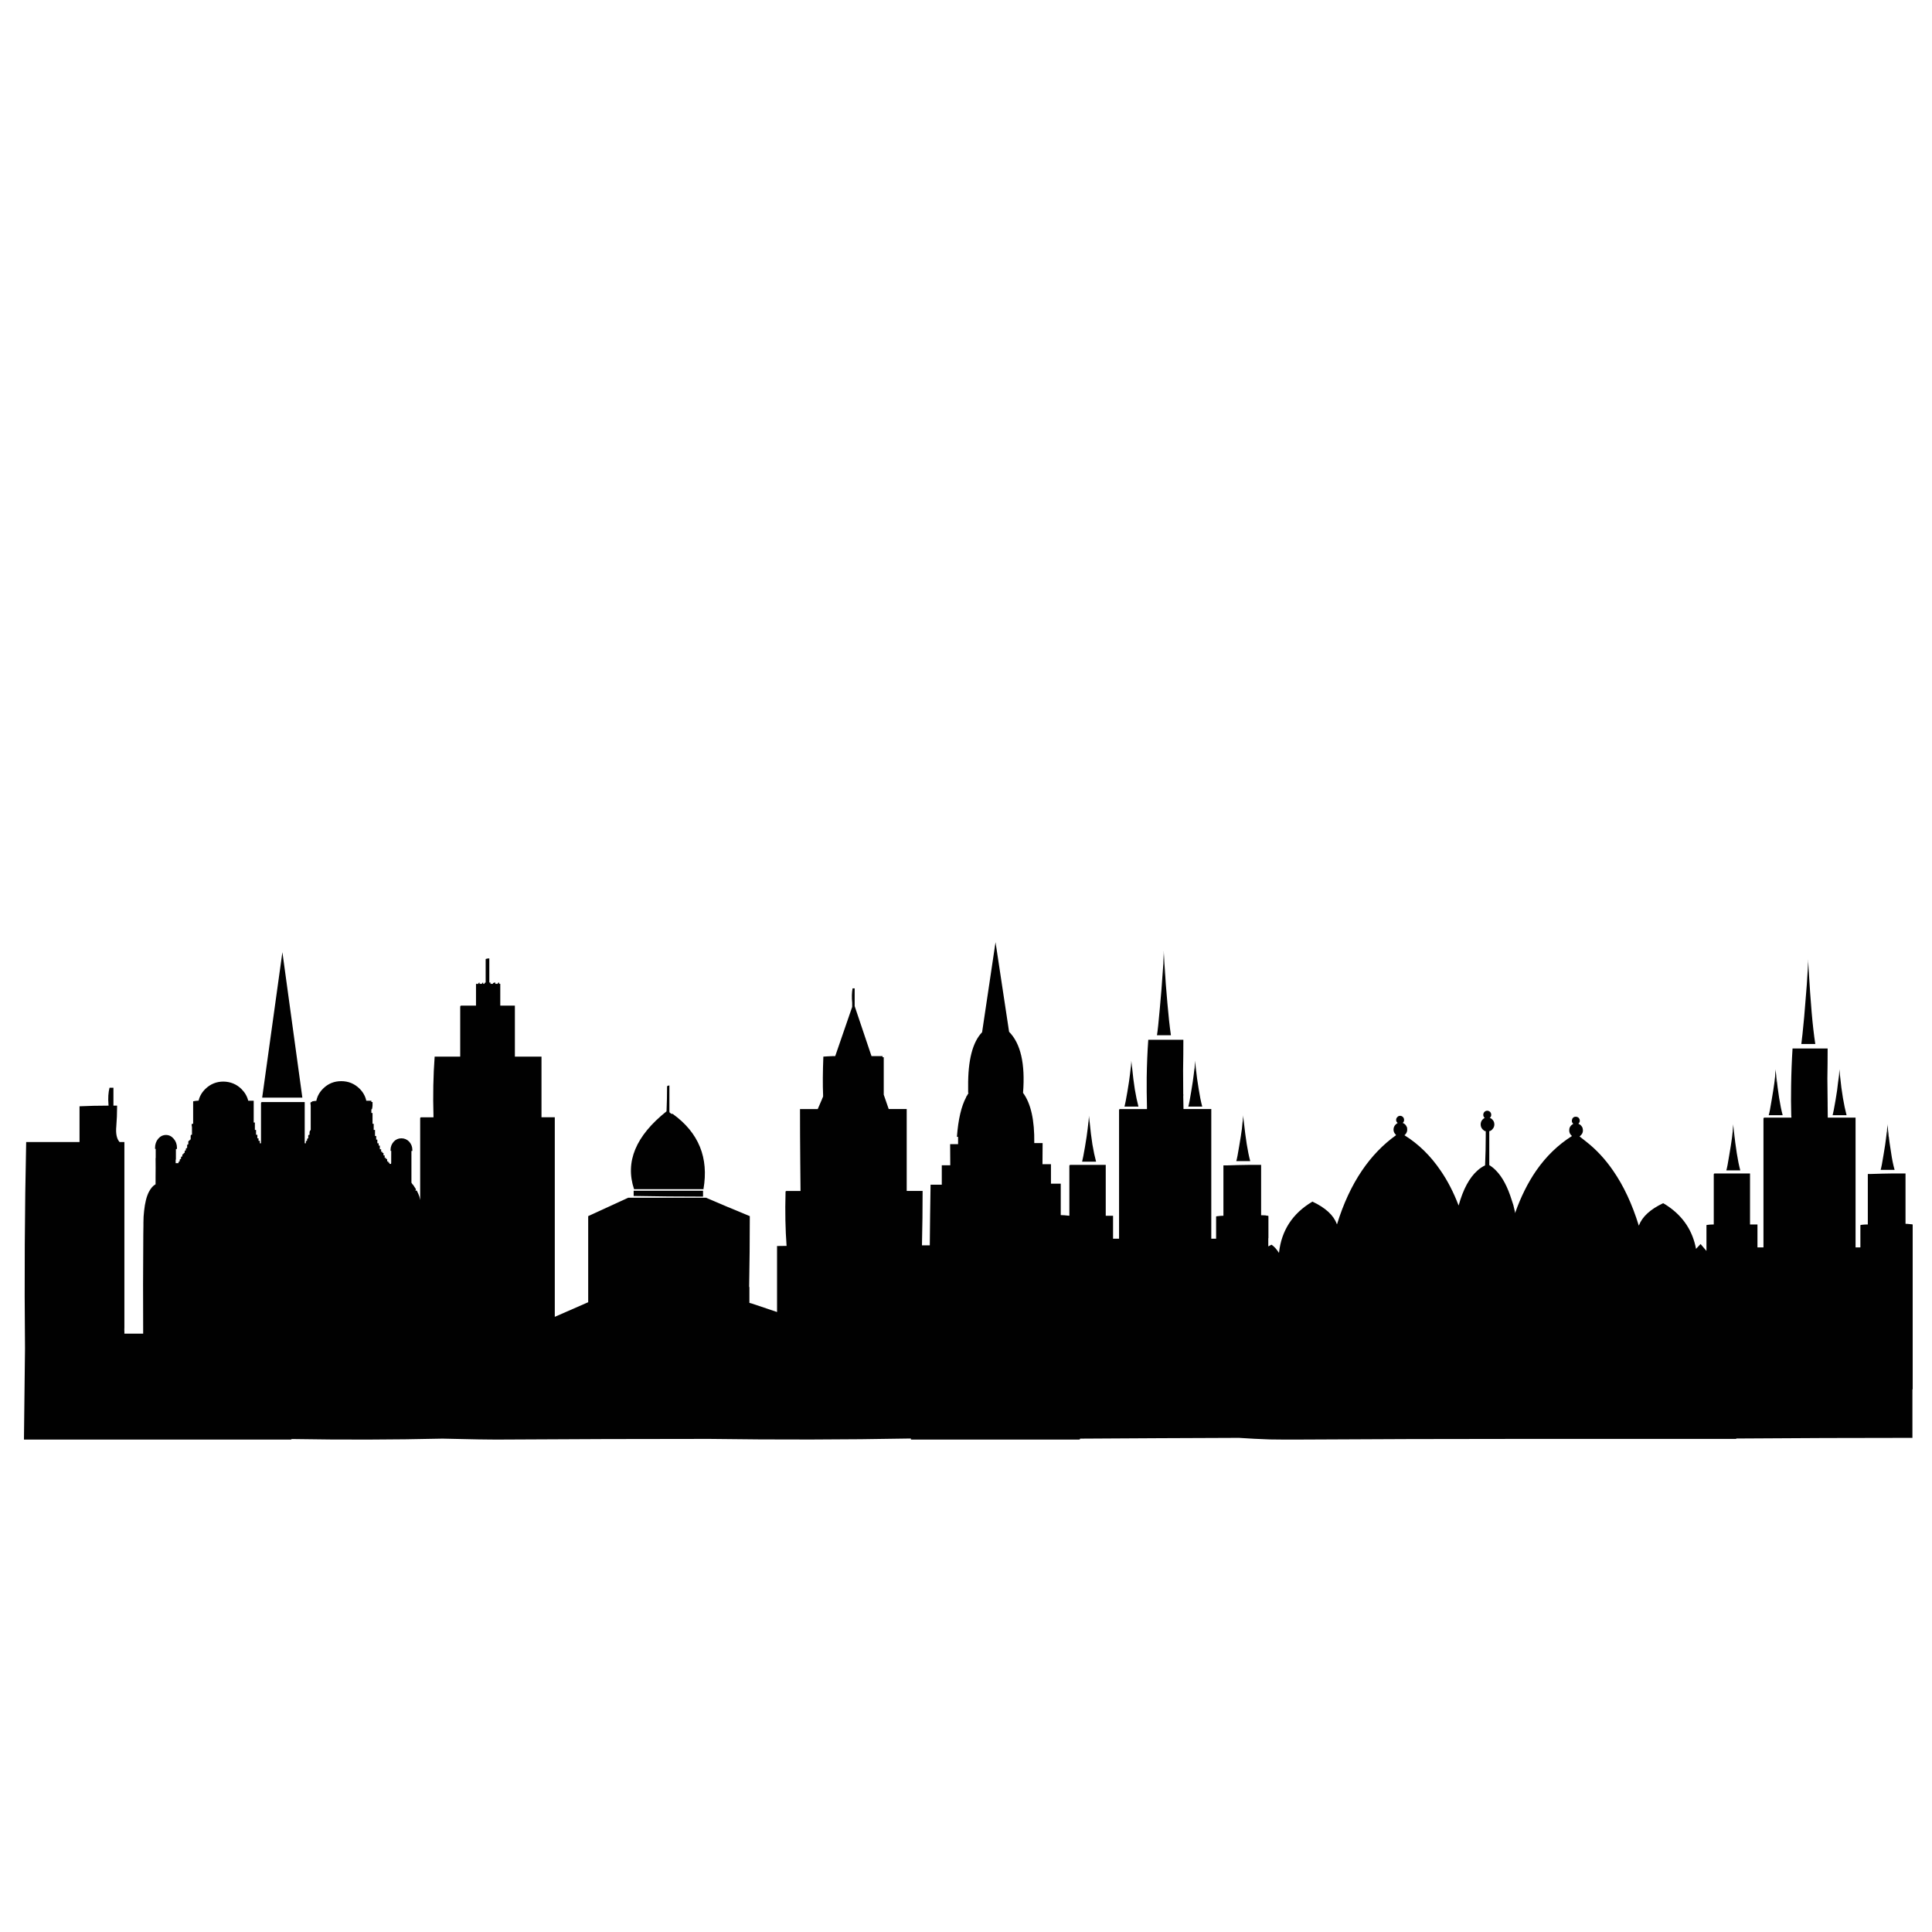 <?xml version="1.0" encoding="utf-8"?>
<!-- Generator: Adobe Illustrator 16.0.0, SVG Export Plug-In . SVG Version: 6.00 Build 0)  -->
<!DOCTYPE svg PUBLIC "-//W3C//DTD SVG 1.1//EN" "http://www.w3.org/Graphics/SVG/1.1/DTD/svg11.dtd">
<svg version="1.1" id="Layer_1" xmlns="http://www.w3.org/2000/svg" xmlns:xlink="http://www.w3.org/1999/xlink" x="0px" y="0px"
	 width="300px" height="300px" viewBox="0 0 300 300" enable-background="new 0 0 300 300" xml:space="preserve">
<path fill-rule="evenodd" clip-rule="evenodd" fill="#010101" d="M37.491,169.1c0.54,0.54,0.891,1.147,1.053,1.822
	c0.027,0,0.061,0,0.101,0c0.243,0,0.493,0,0.75,0c0,0.068,0,0.136,0,0.203c0,0.675,0,1.363,0,2.066c0,0.067,0,0.128,0,0.182
	c0,0.257,0,0.507,0,0.749c0,0.068,0,0.129,0,0.183c0.054,0,0.115,0,0.183,0c0,0.067,0,0.135,0,0.203c0,0.067,0,0.135,0,0.202
	c0,0.054,0,0.115,0,0.183c0,0.054,0,0.114,0,0.182s0,0.129,0,0.183c0,0.067,0,0.135,0,0.202c0.067,0,0.128,0,0.182,0
	c0,0.055,0,0.115,0,0.183c0,0.054,0,0.114,0,0.183c0,0.067,0,0.128,0,0.182c0,0.067,0,0.135,0,0.203c0.068,0,0.135,0,0.202,0
	c0,0.054,0,0.114,0,0.182c0,0.055,0,0.115,0,0.183s0,0.128,0,0.183c0.068,0,0.129,0,0.183,0c0,0.067,0,0.135,0,0.202
	s0,0.128,0,0.183c0.067,0,0.135,0,0.203,0c0,0.067,0,0.135,0,0.202c0,0.054,0,0.114,0,0.183c0.027,0,0.054,0,0.081,0
	c0.027,0,0.061,0,0.101,0c0-0.068,0-0.129,0-0.183s0-0.095,0-0.121c0-1.283,0-2.566,0-3.849c0-0.054,0-0.114,0-0.182
	c0-0.122,0-0.244,0-0.365c0-0.067,0-0.135,0-0.202c0-0.445,0-0.885,0-1.316c0-0.068,0.014-0.115,0.041-0.143
	c0.041-0.026,0.088-0.04,0.142-0.04c0.067,0,0.128,0,0.183,0c2.052,0,4.104,0,6.156,0c0.082,0,0.169,0,0.264,0
	c0,0.054,0,0.114,0,0.183c0,0.432,0,0.871,0,1.316c0,0.067,0,0.135,0,0.202c0,0.055,0,0.115,0,0.183c0,0.054,0,0.114,0,0.183
	c0,1.377,0,2.761,0,4.151c0,0.054,0,0.114,0,0.183c0.054,0,0.115,0,0.182,0c0-0.068,0-0.129,0-0.183
	c0-0.067,0.014-0.121,0.041-0.162c0.041-0.026,0.088-0.04,0.142-0.04c0-0.055,0-0.115,0-0.183s0.014-0.114,0.041-0.142
	c0.04-0.041,0.087-0.061,0.142-0.061c0-0.055,0-0.115,0-0.183s0-0.128,0-0.183c0-0.067,0.014-0.114,0.041-0.142
	c0.041-0.026,0.094-0.04,0.162-0.04c0-0.068,0-0.136,0-0.203c0-0.054,0-0.114,0-0.182c0-0.068,0.014-0.122,0.041-0.163
	c0.027-0.08,0.075-0.147,0.142-0.202c0-0.067,0-0.135,0-0.202c0-0.122,0-0.243,0-0.364c0-0.067,0-0.129,0-0.183
	c0-0.067,0-0.135,0-0.202c0-0.068,0-0.136,0-0.203c0-0.121,0-0.243,0-0.364c0-0.068,0-0.129,0-0.183c0-0.688,0-1.384,0-2.086
	c0-0.054-0.006-0.108-0.02-0.162c-0.068-0.284,0-0.412,0.203-0.385c0-0.067,0.013-0.102,0.04-0.102
	c0.203-0.04,0.419-0.067,0.648-0.081c0.148-0.729,0.506-1.37,1.073-1.924c0.77-0.756,1.702-1.135,2.795-1.135
	c1.094,0,2.033,0.379,2.816,1.135c0.567,0.554,0.924,1.188,1.073,1.903c0.013,0,0.027,0,0.04,0c0.244,0,0.494,0,0.75,0
	c0,0.068,0,0.136,0,0.203c0.067,0,0.128,0,0.182,0c0,0.121,0,0.243,0,0.364c0,0.068,0,0.129,0,0.183
	c-0.014,0.189-0.041,0.371-0.082,0.547c0,0.027-0.033,0.04-0.101,0.04c0,0.122,0,0.243,0,0.365c0,0.067,0,0.135,0,0.202
	c0.067,0,0.128,0,0.182,0c0,0.055,0,0.115,0,0.183c0,0.054,0,0.114,0,0.183c0,0.067,0,0.128,0,0.182c0,0.067,0,0.129,0,0.182
	c0,0.068,0,0.136,0,0.203c0,0.054,0,0.114,0,0.183c0,0.067,0,0.128,0,0.182c0,0.068,0,0.129,0,0.183c0,0.067,0,0.135,0,0.203
	c0.068,0,0.128,0,0.182,0c0,0.067,0,0.135,0,0.202c0,0.054,0,0.115,0,0.183c0,0.054,0,0.114,0,0.182s0,0.129,0,0.183
	c0,0.067,0,0.135,0,0.202c0.068,0,0.135,0,0.203,0c0,0.055,0,0.115,0,0.183c0,0.054,0,0.114,0,0.183c0,0.067,0,0.128,0,0.182
	c0,0.067,0,0.135,0,0.203c0,0.054,0,0.114,0,0.182c0.054,0,0.115,0,0.183,0c0,0.055,0,0.115,0,0.183s0,0.128,0,0.183
	c0,0.067,0,0.135,0,0.202c0.067,0,0.128,0,0.182,0c0,0.067,0,0.128,0,0.183c0,0.067,0,0.135,0,0.202c0,0.054,0,0.114,0,0.183
	c0.068,0,0.136,0,0.203,0c0,0.067,0,0.128,0,0.182c0,0.067,0,0.129,0,0.183c0.068,0,0.129,0,0.183,0c0,0.068,0,0.135,0,0.202
	c0,0.055,0,0.115,0,0.183s0,0.128,0,0.183c0.067,0,0.135,0,0.202,0c0,0.067,0,0.128,0,0.183c0,0.067,0,0.135,0,0.202
	c0.055,0,0.115,0,0.183,0c0,0.054,0,0.115,0,0.183c0.054,0,0.115,0,0.182,0c0,0.067,0,0.128,0,0.182c0,0.068,0,0.136,0,0.203
	c0.068,0,0.128,0,0.183,0c0,0.067,0,0.128,0,0.182c0,0.068,0,0.135,0,0.203c0.067,0,0.135,0,0.203,0c0,0.054,0,0.114,0,0.183
	c0.054,0,0.115,0,0.182,0c0,0.054,0,0.114,0,0.182s0,0.129,0,0.183c0.054,0,0.115,0,0.183,0c0,0.067,0,0.135,0,0.202
	c0.067,0,0.128,0,0.182,0c0,0.055,0,0.115,0,0.183c0.068,0,0.149,0,0.243,0c0.014-0.081,0.021-0.155,0.021-0.223V178.7h-0.102
	c0-0.041,0-0.088,0-0.142c0-0.486,0.162-0.912,0.486-1.276c0.324-0.351,0.723-0.526,1.195-0.526c0.473,0,0.877,0.176,1.215,0.526
	c0.324,0.364,0.486,0.79,0.486,1.276c0,0.054,0,0.107,0,0.161h-0.142v2.755c0,0.189,0,0.378,0,0.567c0,0.445,0,0.885,0,1.316
	c0,0.067,0,0.162,0,0.283c0.067,0.121,0.128,0.216,0.182,0.284h0.021c0.014,0.026,0.034,0.047,0.061,0.061
	c0.162,0.229,0.311,0.459,0.446,0.688c-0.041,0.067-0.075,0.135-0.102,0.202c0.081,0,0.155,0,0.223,0
	c0.014,0.027,0.027,0.055,0.041,0.081c0.148,0.284,0.27,0.567,0.364,0.851c0.041,0.162,0.082,0.338,0.122,0.527
	c0-4.227,0-8.446,0-12.659c0-0.067,0.014-0.114,0.041-0.142c0.027-0.026,0.074-0.04,0.142-0.04c0.067,0,0.135,0,0.202,0
	c0.554,0,1.114,0,1.681,0c0-0.068,0-0.136,0-0.203c-0.094-3.227-0.034-6.299,0.182-9.215c0.068,0,0.136,0,0.203,0
	c1.256,0,2.511,0,3.767,0c0-0.068,0-0.136,0-0.203c0-0.121,0-0.243,0-0.364c0-0.068,0-0.129,0-0.183c0-0.067,0-0.135,0-0.203
	c0-0.054,0-0.114,0-0.182c0-2.201,0-4.396,0-6.582c0-0.068,0.014-0.122,0.041-0.162c0.027-0.027,0.074-0.041,0.141-0.041
	c0.068,0,0.129,0,0.183,0c0.337,0,0.668,0,0.993,0h1.094v-3.382c0.054,0,0.115,0,0.182,0s0.128,0,0.182,0
	c0-0.068,0.02-0.115,0.061-0.143c0.027-0.041,0.068-0.061,0.122-0.061c0,0.067,0,0.135,0,0.203c0.067,0,0.135,0,0.203,0
	c0.054,0,0.114,0,0.182,0c0-0.068,0.02-0.115,0.061-0.143c0.027-0.041,0.068-0.061,0.122-0.061c0,0.067,0,0.135,0,0.203
	c0.067,0,0.135,0,0.203,0c0-0.068,0.013-0.115,0.04-0.143c0.041-0.041,0.087-0.061,0.142-0.061c0-0.054,0-0.114,0-0.183
	c0-1.12,0-2.248,0-3.382c0-0.068,0.014-0.102,0.041-0.102c0.162-0.054,0.338-0.081,0.527-0.081c0,0.055,0,0.115,0,0.183
	c0,1.134,0,2.262,0,3.382c0,0.068,0,0.129,0,0.183c0.067,0,0.128,0,0.182,0c0,0.067,0,0.135,0,0.203c0.068,0,0.135,0,0.203,0
	c0.054,0,0.115,0,0.183,0c0-0.068,0.013-0.108,0.04-0.122c0.095-0.054,0.203-0.081,0.324-0.081c0,0.067,0,0.135,0,0.203
	c0.068,0,0.136,0,0.203,0c0.054,0,0.115,0,0.183,0c0-0.068,0.014-0.115,0.041-0.143c0.027-0.041,0.081-0.061,0.162-0.061
	c0,0.067,0,0.135,0,0.203c0.054,0,0.115,0,0.182,0c0,1.066,0,2.133,0,3.199c0,0.068,0,0.129,0,0.183c0.068,0,0.128,0,0.183,0
	c0.621,0,1.249,0,1.883,0c0.068,0,0.136,0,0.203,0c0,0.135,0,0.264,0,0.385c0,0.054,0,0.114,0,0.183c0,2.39,0,4.773,0,7.149
	c0,0.067,0,0.135,0,0.203c0.054,0,0.114,0,0.182,0c1.242,0,2.491,0,3.747,0c0.067,0,0.135,0,0.203,0c0,3.064,0,6.136,0,9.215
	c0,0.067,0,0.135,0,0.203c0.054,0,0.115,0,0.182,0c0.635,0,1.263,0,1.883,0c0,0.053,0,0.114,0,0.182c0,10.263,0,20.531,0,30.807
	l5.186-2.269v-13.368l6.218-2.855c0.054,0,0.108,0,0.162,0s0.115,0,0.182,0s0.135,0,0.203,0c0.054,0,0.108,0,0.162,0
	c3.672,0,7.339,0,10.998,0c0.067,0,0.128,0,0.182,0c0.068,0,0.136,0,0.203,0l3.463,1.479h0.02l3.302,1.377
	c0,3.674-0.034,7.339-0.102,10.998c0.014,0,0.027,0,0.041,0v2.472l0.243,0.061v0.021c0.027,0,0.054,0,0.081,0l3.969,1.337
	c0-3.39,0-6.778,0-10.168v-0.081c0.487,0,0.979-0.007,1.479-0.02c-0.189-2.58-0.243-5.3-0.163-8.163c0-0.054,0-0.115,0-0.183
	s0.014-0.114,0.041-0.142c0.041-0.026,0.088-0.04,0.142-0.04c0.067,0,0.134,0,0.202,0c0.648,0,1.296,0,1.945,0
	c-0.014-1.459-0.027-2.924-0.041-4.396c-0.027-2.769-0.041-5.543-0.041-8.324c0.068,0,0.135,0,0.203,0c0.851,0,1.702,0,2.552,0
	l0.648-1.499c0.014-0.027,0.021-0.047,0.021-0.061l0.162-0.385c0-0.014,0-0.034,0-0.062v-0.04c0-0.054,0-0.107,0-0.162
	c-0.067-1.566-0.054-3.544,0.041-5.934l0.668-0.041c0.284-0.014,0.567-0.027,0.851-0.04c0.108,0,0.216,0,0.324,0l2.633-7.636
	c0-0.162,0-0.317,0-0.466c0-0.068,0-0.129,0-0.184c-0.081-0.836-0.061-1.579,0.061-2.228h0.324c0,0.918,0,1.837,0,2.755l2.613,7.758
	c0.581,0,1.154,0,1.721,0c0,0.054,0,0.114,0,0.182c0.068,0,0.128,0,0.183,0c0,1.877,0,3.761,0,5.651c0,0.026,0,0.047,0,0.061
	c0,0.04,0,0.074,0,0.101l0.77,2.229c0.932,0,1.863,0,2.795,0c0,0.067,0,0.135,0,0.202c0,2.701,0,5.408,0,8.122
	c0,1.472,0,2.937,0,4.396c0.607,0,1.215,0,1.823,0c0.162,0,0.311,0,0.445,0c0.067,0,0.135,0,0.202,0
	c0,2.822-0.033,5.637-0.101,8.445c0.405,0,0.811,0,1.215,0c0.027-3.105,0.068-6.245,0.122-9.418c0.014,0,0.027,0,0.041,0
	c0.202,0,0.33,0,0.384,0c0.378,0,0.756,0,1.134,0c0.067,0,0.128,0,0.183,0c0-0.067,0-0.135,0-0.203c0-0.121,0-0.242,0-0.363
	c0-0.068,0-0.129,0-0.183c0-0.757,0-1.513,0-2.269c0.068,0,0.134,0,0.202,0c0.311,0,0.622,0,0.932,0c0.054,0,0.114,0,0.182,0
	c0-0.067,0-0.135,0-0.203l-0.02-3.078h1.235v-1.134h-0.182c0.203-2.701,0.682-4.753,1.438-6.157c0-0.027,0-0.048,0-0.062l0.02-0.02
	c0.054-0.095,0.108-0.176,0.163-0.243c0.027-0.055,0.054-0.108,0.081-0.162c0.041-0.041,0.075-0.088,0.102-0.142
	c-0.027-0.027-0.048-0.048-0.061-0.062c0-0.324,0-0.641,0-0.951c-0.041-4.078,0.682-6.894,2.167-8.446l2.086-13.976l2.106,13.915
	c1.796,1.81,2.519,4.962,2.167,9.458v0.021c1.215,1.647,1.796,4.247,1.742,7.798h1.296l-0.021,3.1c0,0.054,0,0.114,0,0.182
	c0.068,0,0.136,0,0.203,0c0.311,0,0.621,0,0.932,0c0.054,0,0.114,0,0.182,0c0,0.756,0,1.513,0,2.269c0,0.054,0,0.114,0,0.183
	c0,0.121,0,0.242,0,0.364c0,0.081,0,0.148,0,0.202c0.068,0,0.129,0,0.184,0c0.378,0,0.756,0,1.134,0c0.067,0,0.135,0,0.202,0
	c0,0.067,0,0.136,0,0.203c0,0.499,0,0.999,0,1.498c0,1.054,0,2.113,0,3.181c0.271,0,0.716,0.033,1.337,0.101
	c0-0.067,0-0.128,0-0.182c0-0.811,0-1.614,0-2.411c0-1.714,0-3.423,0-5.123c0-0.068,0.014-0.115,0.04-0.143
	c0.027-0.027,0.082-0.04,0.162-0.04c0.055,0,0.115,0,0.183,0c0.378,0,0.75,0,1.114,0c0.067,0,0.135,0,0.202,0
	c0.392,0,0.797,0,1.215,0c0.797,0,1.601,0,2.411,0c0.095,0,0.202,0,0.323,0c0,0.054,0,0.114,0,0.183c0,0.647,0,1.282,0,1.903
	c0,1.08,0,2.153,0,3.22c0,0.797,0,1.601,0,2.411c0,0.054,0,0.114,0,0.182c0.068,0,0.129,0,0.183,0c0.108,0,0.216,0,0.324,0
	c0.202,0,0.412,0,0.628,0c0,0.068,0,0.129,0,0.183c0,0.904,0,1.81,0,2.714c0,0.162,0,0.324,0,0.486c0,0.067,0,0.129,0,0.183
	c0.054,0,0.115,0,0.183,0c0.257,0,0.506,0,0.749,0c0-0.054,0-0.115,0-0.183c0-0.162,0-0.324,0-0.486c0-0.094,0-0.195,0-0.304
	c0-1.729,0-3.457,0-5.186c0-1.066,0-2.14,0-3.22c0-1.594,0-3.193,0-4.8c0-0.311,0-0.628,0-0.952c0-1.606,0-3.214,0-4.82
	c0-0.068,0.014-0.115,0.041-0.143c0.04-0.027,0.095-0.04,0.162-0.04c0.054,0,0.114,0,0.182,0c0.433,0,0.857,0,1.276,0
	c0.891,0,1.782,0,2.673,0c0-0.067,0-0.128,0-0.183c0-0.054,0-0.107,0-0.161c-0.04-1.553-0.054-3.072-0.04-4.558
	c0.027-1.998,0.107-3.95,0.243-5.854c0.054,0,0.114,0,0.182,0c1.688,0,3.383,0,5.084,0c0.054,0,0.115,0,0.183,0
	c0,1.566-0.014,3.133-0.041,4.699l0.021,3.787h0.021c0,0.095-0.007,0.195-0.021,0.304l0.041,1.965c0.054,0,0.107,0,0.161,0
	c1.323,0,2.646,0,3.97,0c0.055,0,0.115,0,0.184,0c0,0.054,0,0.114,0,0.183c0,1.606,0,3.214,0,4.82c0,1.917,0,3.835,0,5.752
	c0,1.08,0,2.153,0,3.22c0,1.999,0,3.991,0,5.976c0,0.067,0,0.129,0,0.183c0.066,0,0.128,0,0.182,0c0.067,0,0.135,0,0.202,0h0.365
	c0-0.054,0-0.115,0-0.183c0-1.053,0-2.12,0-3.2c0-0.054,0.007-0.081,0.02-0.081c0.095-0.027,0.189-0.041,0.284-0.041
	c0.283-0.04,0.56-0.061,0.83-0.061c0-0.067,0-0.128,0-0.182c0-0.811,0-1.614,0-2.411c0-1.08,0-2.153,0-3.22c0-0.635,0-1.27,0-1.903
	v-0.102c0.162,0,0.331,0,0.507,0c1.147-0.041,2.302-0.068,3.463-0.081c0.108,0,0.216,0,0.324,0c0.365,0,0.716,0,1.053,0h0.162
	c0.041,0,0.088,0,0.143,0c0.067,0,0.135,0,0.202,0v0.081c0,1.715,0,3.422,0,5.124c0,0.756,0,1.506,0,2.248c0,0.054,0,0.114,0,0.182
	c0,0.055,0,0.115,0,0.184c0.202,0,0.404,0.006,0.607,0.02c0.067,0,0.142,0.014,0.224,0.041c0.094,0,0.188,0.013,0.283,0.04
	c0.014,0,0.021,0.027,0.021,0.081c0,1.066,0,2.134,0,3.2c0,0.067,0,0.128,0,0.182h-0.021c0,0.419,0,0.845,0,1.276
	c0.162-0.094,0.33-0.182,0.506-0.264c0.405,0.271,0.79,0.696,1.154,1.276c0.379-3.483,2.106-6.137,5.186-7.96h0.021
	c2.012,0.945,3.268,2.101,3.767,3.464c0.014,0,0.021,0.013,0.021,0.04h0.021c0.985-3.199,2.274-5.975,3.868-8.324
	c1.499-2.214,3.268-4.051,5.307-5.509c-0.027-0.014-0.054-0.047-0.081-0.102c-0.216-0.216-0.324-0.466-0.324-0.749
	c0-0.311,0.108-0.574,0.324-0.79c0.095-0.095,0.202-0.176,0.324-0.243c-0.014,0-0.027-0.014-0.041-0.04
	c-0.135-0.122-0.202-0.264-0.202-0.426c0-0.188,0.067-0.344,0.202-0.466c0.108-0.122,0.25-0.183,0.426-0.183
	c0.162,0,0.304,0.061,0.426,0.183c0.121,0.122,0.182,0.277,0.182,0.466c0,0.162-0.061,0.304-0.182,0.426l-0.021,0.04
	c0.135,0.041,0.263,0.122,0.385,0.243c0.121,0.135,0.209,0.283,0.264,0.445h0.02c0,0.027,0,0.054,0,0.081
	c0.014,0.081,0.021,0.169,0.021,0.264c0,0.283-0.102,0.533-0.304,0.749c-0.041,0.055-0.081,0.095-0.122,0.121
	c2.188,1.364,4.058,3.194,5.611,5.489c1.08,1.566,2.004,3.355,2.774,5.368c0.014,0.026,0.02,0.047,0.02,0.06
	c0.702-2.524,1.675-4.334,2.917-5.428c0.364-0.338,0.764-0.607,1.195-0.81v-0.021c0.067-1.539,0.102-3.065,0.102-4.577
	c0-0.068,0-0.136,0-0.203c0-0.054,0-0.114,0-0.183c0-0.107,0-0.216,0-0.324c-0.068,0-0.136-0.02-0.203-0.06
	c-0.013,0-0.026,0-0.041,0v-0.021c-0.08-0.054-0.161-0.122-0.242-0.203c-0.202-0.216-0.304-0.473-0.304-0.77s0.102-0.554,0.304-0.77
	c0.108-0.107,0.216-0.189,0.324-0.243l-0.041-0.041c-0.121-0.121-0.182-0.263-0.182-0.425c0-0.188,0.061-0.344,0.182-0.466
	s0.264-0.183,0.426-0.183c0.175,0,0.323,0.061,0.445,0.183s0.183,0.277,0.183,0.466c0,0.162-0.061,0.304-0.183,0.425l-0.04,0.041
	c0.148,0.041,0.276,0.122,0.385,0.243c0.135,0.135,0.229,0.283,0.283,0.446c0,0.026,0,0.047,0,0.061
	c0.027,0.094,0.04,0.182,0.04,0.263c0,0.297-0.107,0.554-0.323,0.77c-0.122,0.149-0.277,0.244-0.467,0.283c0,1.742,0,3.484,0,5.227
	c0,0.013,0,0.026,0,0.04c0.365,0.216,0.716,0.5,1.054,0.851c0.985,1,1.796,2.525,2.431,4.578c0.202,0.554,0.344,1.053,0.425,1.499
	c0.014,0.08,0.034,0.161,0.061,0.242c0.015,0.108,0.028,0.216,0.041,0.324c0-0.014,0-0.027,0-0.04v-0.021
	c0.892-2.512,1.984-4.706,3.281-6.583c1.553-2.228,3.402-4.017,5.55-5.367c-0.041-0.026-0.082-0.067-0.122-0.122
	c-0.202-0.202-0.304-0.451-0.304-0.749c0-0.095,0.007-0.182,0.021-0.263c0.013-0.081,0.033-0.149,0.061-0.203
	c0.041-0.067,0.081-0.135,0.122-0.203c0.04-0.04,0.074-0.08,0.101-0.121c0.108-0.095,0.217-0.175,0.324-0.242l-0.04-0.041
	c-0.122-0.108-0.183-0.25-0.183-0.425v-0.041c0.014-0.095,0.034-0.176,0.061-0.243c0.027-0.067,0.067-0.128,0.122-0.182
	c0.054-0.055,0.114-0.095,0.182-0.122c0.081-0.027,0.162-0.04,0.243-0.04c0.121,0,0.229,0.026,0.324,0.081
	c0.026,0.014,0.048,0.026,0.061,0.04c0.014,0.013,0.034,0.027,0.061,0.041c0.027,0.04,0.048,0.073,0.062,0.101
	c0.014,0,0.026,0.014,0.04,0.041c0.054,0.094,0.081,0.202,0.081,0.324c0,0.08-0.021,0.162-0.061,0.243
	c-0.014,0.026-0.034,0.061-0.061,0.101c-0.014,0.027-0.034,0.054-0.062,0.081c-0.013,0.014-0.026,0.027-0.04,0.041
	c0.148,0.054,0.277,0.135,0.385,0.242c0.135,0.135,0.229,0.284,0.283,0.446v0.021c0,0.026,0,0.047,0,0.061
	c0.027,0.081,0.041,0.168,0.041,0.263c0,0.298-0.108,0.547-0.324,0.749c-0.054,0.068-0.122,0.129-0.202,0.183
	c0.688,0.554,1.039,0.83,1.053,0.83c1.553,1.216,2.937,2.708,4.152,4.477c1.634,2.35,2.964,5.192,3.99,8.527h0.02
	c0.514-1.364,1.77-2.519,3.768-3.463c0.243,0.134,0.473,0.276,0.688,0.425c2.417,1.634,3.889,3.854,4.416,6.664
	c0.243-0.257,0.479-0.507,0.708-0.75l0.911,1.073c0-1.242,0-2.491,0-3.747c0-0.054,0-0.114,0-0.183c0-0.067,0.007-0.101,0.021-0.101
	c0.352-0.054,0.723-0.081,1.114-0.081c0-0.068,0-0.128,0-0.183c0-0.823,0-1.634,0-2.431c0-1.7,0-3.409,0-5.124
	c0-0.067,0.014-0.114,0.041-0.142c0.026-0.027,0.074-0.041,0.142-0.041s0.129,0,0.183,0c0.378,0,0.756,0,1.134,0
	c0.054,0,0.114,0,0.183,0c1.215,0,2.423,0,3.625,0c0.108,0,0.216,0,0.324,0c0,0.054,0,0.115,0,0.183c0,1.715,0,3.424,0,5.124
	c0,0.797,0,1.607,0,2.431c0,0.055,0,0.114,0,0.183c0.067,0,0.135,0,0.202,0c0.095,0,0.196,0,0.305,0c0.216,0,0.432,0,0.647,0
	c0,0.054,0,0.114,0,0.182c0,0.905,0,1.804,0,2.694c0,0.176,0,0.345,0,0.507c0,0.054,0,0.114,0,0.182c0.054,0,0.115,0,0.182,0
	c0.244,0,0.494,0,0.751,0c0-0.067,0-0.128,0-0.182c0-0.162,0-0.331,0-0.507c0-0.095,0-0.188,0-0.283c0-1.729,0-3.464,0-5.206
	c0-2.673,0-5.347,0-8.021c0-0.311,0-0.628,0-0.951c0-1.594,0-3.193,0-4.801c0-0.067,0.013-0.121,0.04-0.162
	c0.026-0.027,0.074-0.041,0.142-0.041s0.128,0,0.182,0c0.446,0,0.878,0,1.297,0c0.892,0,1.782,0,2.673,0c0-0.053,0-0.114,0-0.182
	c0-0.054-0.007-0.108-0.02-0.162c-0.041-1.539-0.048-3.052-0.021-4.537c0.027-1.998,0.102-3.949,0.223-5.854
	c0.067,0,0.129,0,0.183,0c1.701,0,3.396,0,5.083,0c0.068,0,0.129,0,0.183,0c0,1.566-0.013,3.126-0.04,4.679l0.04,3.809
	c0,0.095,0,0.195,0,0.304l0.021,1.943c0.054,0,0.114,0,0.183,0c1.31,0,2.626,0,3.949,0c0.068,0,0.128,0,0.183,0
	c0,0.068,0,0.136,0,0.203c0,1.607,0,3.207,0,4.801c0,2.997,0,5.988,0,8.972c0,1.999,0,3.997,0,5.996c0,0.054,0,0.114,0,0.182
	c0.067,0,0.135,0,0.202,0c0.054,0,0.122,0,0.202,0h0.345c0-0.067,0-0.128,0-0.182c0-1.067,0-2.135,0-3.201
	c0-0.067,0.014-0.101,0.041-0.101c0.08-0.014,0.175-0.027,0.283-0.04c0.27-0.027,0.547-0.041,0.831-0.041c0-0.068,0-0.128,0-0.183
	c0-0.823,0-1.634,0-2.431c0-1.7,0-3.409,0-5.124v-0.101c0.147,0,0.311,0,0.485,0c1.161-0.041,2.315-0.068,3.464-0.082
	c0.459,0,0.925,0,1.397,0h0.142c0.054,0,0.102,0,0.142,0c0.081,0,0.155,0,0.223,0v0.102c0,1.715,0,3.423,0,5.124
	c0,0.743,0,1.485,0,2.229c0,0.067,0,0.129,0,0.182c0,0.068,0,0.129,0,0.183c0.189,0,0.392,0.014,0.607,0.041
	c0.067,0,0.136,0.007,0.203,0.02c0.094,0,0.195,0.014,0.303,0.041v0.081c0,1.08,0,2.153,0,3.221c0,0.067,0,0.128,0,0.182
	c0,0.433,0,0.878,0,1.337c0,6.927,0,13.854,0,20.781h-0.04v7.534c-9.114,0-18.222,0.034-27.322,0.101v0.021
	c-0.04,0.027-0.088,0.041-0.142,0.041c-3.254,0-6.508,0-9.763,0c-4.591,0-9.182,0-13.772,0c-3.39,0-6.778,0-10.168,0
	c-11.248,0-22.488,0.033-33.723,0.101c-1.675,0.014-3.315,0.007-4.922-0.02c-1.62-0.055-3.207-0.136-4.76-0.243
	c-8.223,0.027-16.446,0.067-24.669,0.121c0,0.041-0.014,0.074-0.041,0.102s-0.073,0.04-0.142,0.04c-8.601,0-17.203,0-25.804,0
	c-0.067,0-0.128,0-0.182,0c-0.067,0-0.102-0.006-0.102-0.02c0-0.055-0.007-0.102-0.02-0.143c-10.289,0.189-20.727,0.21-31.313,0.062
	c-0.014,0-0.034,0-0.061,0c-10.694,0-21.382,0.033-32.062,0.101c-1.931,0.014-5.023-0.033-9.276-0.142
	c-7.669,0.176-15.48,0.196-23.434,0.061c0,0.014-0.007,0.027-0.02,0.041c-0.041,0.027-0.088,0.04-0.142,0.04
	c-0.067,0-0.128,0-0.183,0c-0.067,0-0.135,0-0.203,0c-0.054,0-0.115,0-0.182,0c-0.068,0-0.129,0-0.183,0
	c-11.234,0-22.475,0-33.723,0c-2.309,0-4.618,0-6.927,0l0.162-14.057c0-0.053,0-0.094,0-0.121
	c-0.108-10.829-0.047-21.503,0.183-32.021c0.067,0,0.128,0,0.182,0c2.7,0,5.401,0,8.102,0c0-0.054,0-0.114,0-0.182
	c0-1.77,0-3.531,0-5.286v-0.082c1.445-0.067,2.89-0.101,4.334-0.101c0.054,0,0.115,0,0.182,0c0-0.067-0.006-0.129-0.02-0.183
	c-0.082-0.999-0.027-1.863,0.162-2.593h0.608c0,0.864,0,1.729,0,2.593c0,0.054,0,0.115,0,0.183c0.067,0,0.135,0,0.203,0
	c0.121,0,0.243,0,0.364,0c0,0.067,0,0.128,0,0.183c0,1.012-0.041,2.018-0.122,3.018c-0.108,1.134,0.061,1.951,0.506,2.45
	c0.054,0,0.115,0,0.183,0c0.067,0,0.128,0,0.182,0c0.067,0,0.135,0,0.203,0c0.054,0,0.115,0,0.182,0c0,0.068,0,0.135,0,0.203
	c0,9.411,0,18.822,0,28.233c0,0.067,0,0.136,0,0.203c0,0.054,0,0.114,0,0.182c-0.014,0.189-0.014,0.379,0,0.567
	c0,0.054,0,0.114,0,0.183c0,0.067,0,0.128,0,0.182c0.054,0,0.115,0,0.182,0c0.905,0,1.816,0,2.734,0
	c-0.027-5.117-0.02-10.275,0.021-15.474c0.013-0.433,0.02-0.864,0.02-1.297c0-0.067,0-0.128,0-0.182c0-0.068,0-0.128,0-0.183v-0.102
	c0-0.647,0.034-1.248,0.102-1.802c0.135-1.283,0.384-2.275,0.749-2.978c0.297-0.566,0.642-0.959,1.033-1.175
	c0-0.014,0-0.034,0-0.061v-1.054c0.013-0.985,0.013-1.971,0-2.957h0.02v-1.418h-0.101c0-0.054,0-0.108,0-0.161
	c0-0.554,0.162-1.026,0.486-1.418c0.337-0.392,0.743-0.588,1.215-0.588c0.459,0,0.858,0.196,1.195,0.588
	c0.338,0.392,0.507,0.864,0.507,1.418c0,0.053-0.007,0.114-0.021,0.182h-0.142v1.641h-0.04v0.547h0.425v-0.081h0.02
	c0-0.067,0.021-0.122,0.061-0.162c0.027-0.026,0.067-0.04,0.121-0.04c0-0.054,0-0.115,0-0.183s0.021-0.114,0.061-0.142
	c0.027-0.027,0.074-0.04,0.142-0.04c0-0.068,0-0.129,0-0.183c0-0.068,0.014-0.122,0.041-0.163c0.04-0.026,0.094-0.04,0.162-0.04
	c0-0.054,0-0.114,0-0.182s0.013-0.115,0.041-0.142c0.027-0.041,0.074-0.062,0.142-0.062c0-0.054,0.013-0.095,0.04-0.121
	c0.027-0.041,0.074-0.061,0.142-0.061c0-0.067,0-0.129,0-0.183c0-0.067,0.013-0.114,0.041-0.142
	c0.041-0.041,0.088-0.061,0.142-0.061c0-0.055,0-0.115,0-0.183c0-0.055,0.013-0.095,0.04-0.121c0.04-0.041,0.095-0.062,0.162-0.062
	c0-0.067,0-0.128,0-0.183c0-0.067,0-0.134,0-0.202c0-0.054,0.014-0.102,0.041-0.142c0.027-0.027,0.074-0.041,0.142-0.041
	c0-0.054,0-0.114,0-0.182c0-0.068,0-0.129,0-0.183c0-0.067,0.013-0.121,0.041-0.162c0.027-0.026,0.074-0.04,0.142-0.04
	c0-0.055,0.02-0.102,0.061-0.143c0.027-0.026,0.068-0.04,0.122-0.04c0-0.067,0-0.135,0-0.202c0-0.055,0-0.115,0-0.183
	s0-0.128,0-0.183c0-0.067,0.02-0.114,0.061-0.142c0.027-0.026,0.074-0.04,0.142-0.04c0-0.068,0-0.136,0-0.203
	c0-0.054,0-0.114,0-0.182c0-0.068,0-0.129,0-0.183c0-0.067,0-0.128,0-0.183c0-0.067,0-0.135,0-0.202c0-0.054,0-0.115,0-0.183
	s-0.007-0.128-0.021-0.182c-0.081-0.284-0.013-0.412,0.203-0.385c0-0.068,0-0.136,0-0.203c0-0.121,0-0.243,0-0.364
	c0-0.068,0-0.129,0-0.183c0-0.756,0-1.512,0-2.269c0-0.067,0-0.128,0-0.182c0-0.068,0-0.129,0-0.183c0-0.067,0.007-0.102,0.02-0.102
	c0.256-0.054,0.534-0.088,0.831-0.102c0.149-0.675,0.5-1.282,1.054-1.822c0.783-0.756,1.714-1.134,2.794-1.134
	C35.783,167.966,36.721,168.344,37.491,169.1z M40.711,170.437l3.139-22.583l3.099,22.583H40.711z M103.944,168.553
	c0,0.081,0,0.148,0,0.203c0,0.066,0,0.127,0,0.182c0,1.107,0,2.208,0,3.301c0,0.068,0,0.129,0,0.183s0,0.115,0,0.183
	s0.014,0.115,0.041,0.142c0.095,0.095,0.203,0.169,0.324,0.224c0.054,0,0.107,0,0.162,0h0.021v0.02
	c4.01,2.903,5.59,6.792,4.739,11.666H98.456c-1.417-4.253,0.263-8.283,5.043-12.091c0.054-1.27,0.081-2.539,0.081-3.808
	c0-0.055,0.014-0.096,0.041-0.122C103.715,168.579,103.823,168.553,103.944,168.553z M109.089,185.809
	c-3.578,0-7.143-0.033-10.695-0.101v-0.811c0.014,0,0.028,0,0.041,0c0.068,0,0.128,0,0.183,0c2.16,0,4.32,0,6.481,0h2.288
	c0.136,0,0.277,0,0.425,0h1.357v0.892C109.17,185.803,109.143,185.809,109.089,185.809z M285.724,167.074
	c0.122,1.256,0.271,2.396,0.446,3.423c0.175,1.026,0.364,1.917,0.566,2.674h-2.167c0.095-0.352,0.243-1.114,0.445-2.289
	c0.203-1.175,0.332-2.072,0.385-2.694c0.081-0.621,0.129-0.972,0.143-1.053c0-0.054,0.007-0.102,0.021-0.142
	c0.014-0.243,0.026-0.479,0.04-0.709C285.589,165.839,285.63,166.103,285.724,167.074z M285.663,167.074l-0.021-0.243
	c0,0.014,0,0.034,0,0.062C285.643,166.959,285.649,167.021,285.663,167.074z M293.157,176.311c0,0.013,0,0.033,0,0.061
	c0.014,0.094,0.027,0.169,0.041,0.223l-0.102-1.296c0,0.026,0,0.054,0,0.08C293.123,175.689,293.144,175.999,293.157,176.311z
	 M293.015,175.602c0-0.041,0-0.088,0-0.143c0.014-0.229,0.034-0.465,0.062-0.709c-0.027-0.445,0.007-0.182,0.102,0.79
	c0.135,1.256,0.29,2.397,0.466,3.424c0.148,1.039,0.331,1.937,0.547,2.693h-2.168c0.108-0.352,0.257-1.121,0.446-2.31
	c0.202-1.174,0.337-2.072,0.405-2.693C292.941,176.033,292.988,175.682,293.015,175.602z M180.747,149.19
	c0.014,0.58,0.034,1.154,0.061,1.722c0,0.041,0,0.074,0,0.101c0,0.189,0.007,0.324,0.021,0.405l-0.081-2.39
	C180.747,149.082,180.747,149.136,180.747,149.19z M180.646,149.352c0.014-0.433,0.033-0.871,0.061-1.317
	c-0.027-0.81,0.007-0.317,0.101,1.479c0.136,2.296,0.291,4.389,0.467,6.279c0.161,1.917,0.344,3.571,0.546,4.962h-2.167
	c0.108-0.647,0.257-2.053,0.446-4.213c0.202-2.188,0.338-3.855,0.404-5.003c0.081-1.12,0.129-1.762,0.143-1.924
	C180.646,149.521,180.646,149.433,180.646,149.352z M169.021,174.204c0.014-0.244,0.033-0.486,0.061-0.729
	c-0.027-0.445,0.014-0.183,0.122,0.79c0.121,1.256,0.263,2.403,0.425,3.442c0.176,1.026,0.364,1.918,0.567,2.674h-2.167
	c0.094-0.351,0.242-1.113,0.445-2.289c0.202-1.188,0.338-2.093,0.405-2.714c0.08-0.607,0.121-0.958,0.121-1.053
	C169,174.285,169.007,174.244,169.021,174.204z M185.365,166.831c0.068-0.607,0.114-0.959,0.142-1.053c0-0.055,0-0.095,0-0.122
	c0.027-0.242,0.048-0.486,0.061-0.729c-0.013-0.445,0.021-0.182,0.102,0.79c0.136,1.256,0.29,2.397,0.466,3.423
	c0.162,1.04,0.345,1.938,0.547,2.694h-2.167c0.108-0.352,0.257-1.114,0.445-2.289C185.163,168.356,185.298,167.452,185.365,166.831z
	 M175.583,165.778c0-0.055,0.007-0.095,0.02-0.122c0.014-0.242,0.034-0.486,0.062-0.729c-0.027-0.445,0.014-0.182,0.121,0.79
	c0.122,1.256,0.263,2.397,0.426,3.423c0.176,1.04,0.364,1.938,0.566,2.694h-2.167c0.095-0.352,0.243-1.114,0.445-2.289
	c0.202-1.188,0.338-2.093,0.405-2.714C175.542,166.224,175.583,165.872,175.583,165.778z M175.685,165.394
	c0,0.041,0.007,0.095,0.02,0.161v-0.08C175.691,165.435,175.685,165.408,175.685,165.394z M169.102,173.94
	c0,0.041,0.007,0.095,0.021,0.162v-0.081C169.109,173.982,169.103,173.955,169.102,173.94z M185.608,165.475
	c-0.012-0.048-0.019-0.095-0.021-0.143c0.001,0.075,0.008,0.148,0.021,0.223c0,0.014,0.007,0.034,0.021,0.062L185.608,165.475z
	 M193.143,174.204c0.136,1.255,0.284,2.396,0.445,3.423c0.163,1.025,0.345,1.917,0.547,2.673h-2.167
	c0.108-0.352,0.257-1.113,0.446-2.288c0.202-1.175,0.344-2.073,0.425-2.694c0.067-0.621,0.102-0.972,0.102-1.053
	c0-0.055,0.007-0.102,0.021-0.143c0.013-0.242,0.034-0.479,0.061-0.708C192.995,172.969,193.035,173.231,193.143,174.204z
	 M193.063,174.021c0.013,0.324,0.033,0.641,0.061,0.951l-0.061-1.032c-0.014-0.039-0.021-0.066-0.021-0.081
	C193.042,173.9,193.049,173.955,193.063,174.021z M193.123,175.014c0,0.014,0.006,0.034,0.02,0.061l-0.02-0.102
	C193.123,174.986,193.123,175,193.123,175.014z M280.681,150.952c0-0.095,0.007-0.183,0.021-0.264
	c0.014-0.432,0.033-0.871,0.061-1.316c-0.027-0.81,0.007-0.317,0.102,1.479c0.135,2.296,0.283,4.396,0.445,6.299
	c0.162,1.904,0.352,3.558,0.567,4.962h-2.167c0.095-0.661,0.242-2.072,0.445-4.232c0.189-2.188,0.323-3.848,0.405-4.982
	C280.627,151.762,280.667,151.114,280.681,150.952z M275.8,167.844c0,0.014,0,0.027,0,0.04c0.013,0.109,0.027,0.183,0.04,0.224
	l-0.101-1.276c0,0.027,0,0.048,0,0.062C275.752,167.216,275.772,167.533,275.8,167.844z M276.813,173.171h-2.168
	c0.108-0.352,0.257-1.114,0.446-2.289c0.202-1.175,0.344-2.072,0.425-2.694c0.068-0.621,0.108-0.972,0.122-1.053
	c0-0.054,0-0.102,0-0.142c0.026-0.243,0.047-0.479,0.061-0.709c-0.014-0.445,0.027-0.182,0.121,0.79
	c0.136,1.256,0.284,2.396,0.446,3.423S276.609,172.414,276.813,173.171z M269.156,175.438c0.014,0.324,0.033,0.642,0.061,0.952
	c0,0.014,0,0.027,0,0.041c0.014,0.108,0.021,0.183,0.021,0.223c0.027,0.229,0-0.196-0.081-1.276c-0.013-0.039-0.02-0.065-0.021-0.08
	C269.136,175.339,269.143,175.386,269.156,175.438z M269.056,175.54c0.026-0.242,0.047-0.479,0.06-0.709
	c-0.013-0.445,0.027-0.182,0.122,0.791c0.135,1.255,0.283,2.396,0.445,3.422c0.162,1.04,0.345,1.938,0.547,2.694h-2.167
	c0.108-0.352,0.257-1.121,0.445-2.31c0.203-1.174,0.345-2.072,0.426-2.693c0.067-0.621,0.108-0.973,0.122-1.054
	C269.056,175.628,269.056,175.581,269.056,175.54z"/>
</svg>
